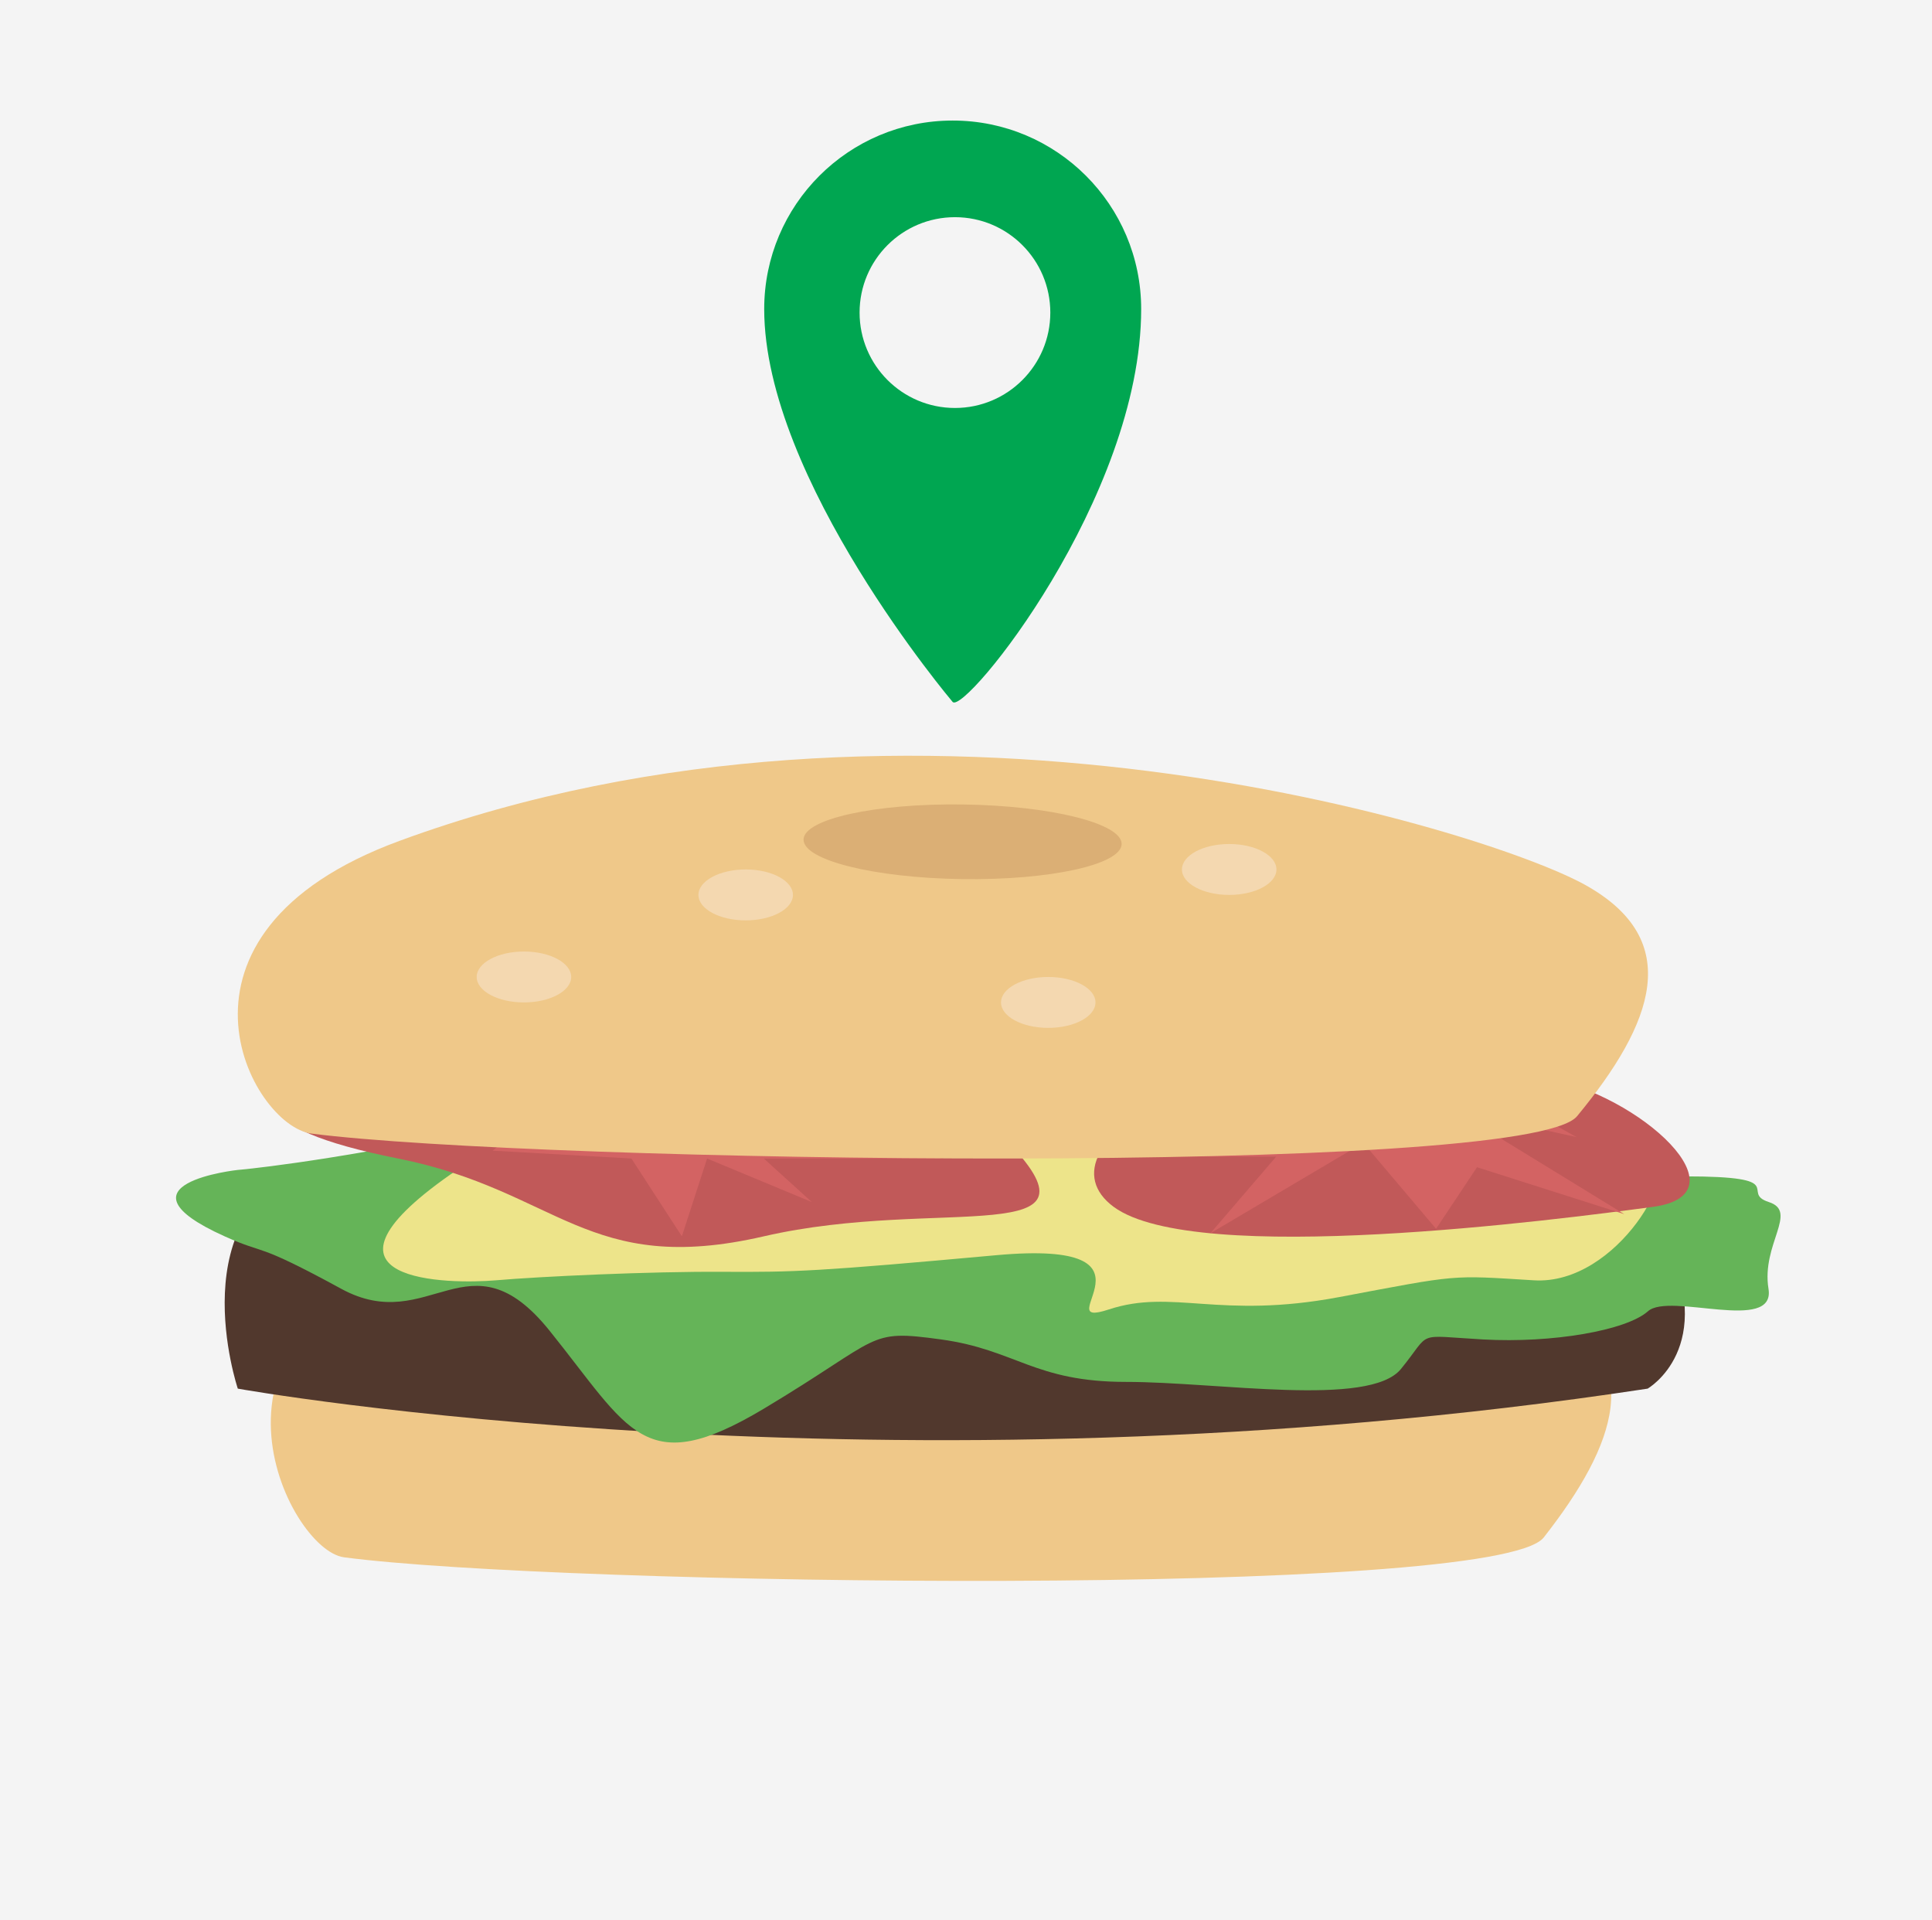 <?xml version="1.0" encoding="utf-8"?>
<!-- Generator: Adobe Illustrator 16.0.0, SVG Export Plug-In . SVG Version: 6.00 Build 0)  -->
<!DOCTYPE svg PUBLIC "-//W3C//DTD SVG 1.1//EN" "http://www.w3.org/Graphics/SVG/1.1/DTD/svg11.dtd">
<svg version="1.1" id="Layer_1" xmlns="http://www.w3.org/2000/svg" xmlns:xlink="http://www.w3.org/1999/xlink" x="0px" y="0px"
	 width="156px" height="155px" viewBox="0 0 156 155" enable-background="new 0 0 156 155" xml:space="preserve">
<rect x="-3.028" y="-1.5" fill="#F4F4F4" width="160.528" height="158.5"/>
<g>
	<path fill="#EFC889" d="M27.777,125.721c17.227,2.282,93.015,3.324,96.872-1.601c5.92-7.554,8.238-14.234,0.668-18.669
		c-7.567-4.438-70.667-8.178-90.784-3.369C14.417,106.891,23.158,125.107,27.777,125.721z"/>
	<path fill="#51382D" d="M19.202,112.105c0,0,52.276,9.361,113.836,0c0,0,5.771-3.307,1.327-12.297
		C129.92,90.82,36.724,90.3,25.52,93.93C14.316,97.561,19.202,112.105,19.202,112.105z"/>
	<path fill="#65B458" d="M18.141,99.811c3.47,1.561,2.286,0.352,9.415,4.235c7.13,3.886,10.299-4.711,16.806,3.365
		c6.506,8.077,7.639,12.103,17.315,6.312c9.676-5.791,8.241-6.425,14.307-5.59c6.065,0.834,7.524,3.428,14.943,3.428
		s19.642,2.072,22.187-1.037c2.548-3.111,1.021-2.707,6.621-2.391c5.603,0.315,11.586-0.722,13.332-2.277
		c1.748-1.556,10.317,1.803,9.73-1.813c-0.587-3.615,2.438-6.224,0.029-7.001c-2.41-0.775,1.893-2.074-6.781-2.074
		c-8.672,0,3.212-5.248-10.709-3.144c-13.922,2.106-15.165-0.544-25.916,0c-10.753,0.545-20.345,3.012-33.868,0.009
		c-13.522-3.003-14.57-3.111-27.303-0.507C25.518,93.932,19.2,94.449,19.2,94.449S8.726,95.573,18.141,99.811z"/>
	<path fill="#EDE48A" d="M133.295,93.301c2.729,0.646-2.643,10.477-9.441,10.059c-6.801-0.42-5.978-0.481-15.711,1.352
		c-9.733,1.832-13.459-0.701-18.623,1.004c-5.164,1.703,5.334-5.689-9.06-4.385c-14.391,1.306-16.277,1.379-22.109,1.342
		s-14.69,0.373-18.339,0.688c-3.647,0.312-16.155,0.231-3.647-8.543C48.871,86.042,111.407,88.115,133.295,93.301z"/>
	<path fill="#C15959" d="M124.592,86.961c7.909,1.407,16.506,9.453,8.864,10.471c-7.642,1.021-36.918,4.863-43.528,0
		C83.318,92.57,97.87,82.201,124.592,86.961z"/>
	<path fill="#C15959" d="M32.14,93.527c12.946,2.578,15.277,9.568,29.538,6.281c14.26-3.287,28.52,1.314,19.351-7.986
		c-9.166-9.301-15.276-11.375-30.045-10.855C36.215,81.484,6.677,88.457,32.14,93.527z"/>
	<path fill="#D36363" d="M99.952,90.832c0,0-0.062,0.011-0.179,0.035c-1.578,0.304-13.131,2.535-13.113,2.51
		c0.017-0.029,16.384,0,16.384,0l-5.312,6.188l12.349-7.306l5.874,6.942l3.307-4.971l11.889,3.787l-13.713-8.404l9.852,2.184
		L118.785,87L99.952,90.832z"/>
	<path fill="#D36363" d="M57.095,93.527l-2.037,6.281l-4.074-6.281L39.78,92.893l5.093-4.147l-19.714-1.492l21.242-1.328
		l10.695-4.999c0,0-3.057,5.705,0,5.725c3.055,0.021,18.156,0,18.156,0l-9.698,2.492l10.431,4.385H61.677l3.876,3.515L57.095,93.527
		z"/>
	<path fill="#EFC889" d="M25.158,91.516c18.175,2.317,98.123,3.514,102.181-1.402c6.228-7.543,8.66-14.219,0.669-18.669
		c-7.992-4.451-54.107-18.88-95.771-3.554C11.809,75.404,20.283,90.895,25.158,91.516z"/>
</g>
<ellipse fill="#F4D8B0" cx="99.251" cy="70.192" rx="3.815" ry="2.055"/>
<ellipse fill="#F4D8B0" cx="60.211" cy="72.247" rx="3.816" ry="2.055"/>
<ellipse fill="#F4D8B0" cx="84.641" cy="80.926" rx="3.814" ry="2.055"/>
<path fill="#DBAF75" d="M77.768,64.945c7.093,0.1,12.823,1.53,12.799,3.193c-0.021,1.664-5.794,2.931-12.886,2.832
	c-7.093-0.099-12.819-1.528-12.798-3.191S70.673,64.847,77.768,64.945z"/>
<ellipse fill="#F4D8B0" cx="42.306" cy="78.871" rx="3.816" ry="2.055"/>
<path fill="#00A651" d="M76.925,9.732c-8.405,0-15.219,6.813-15.219,15.219c0,13.752,15.219,31.721,15.219,31.721
	c1.008,1.009,15.219-16.502,15.219-31.721C92.145,16.546,85.33,9.732,76.925,9.732z M77.109,32.936
	c-4.253,0-7.702-3.448-7.702-7.701c0-4.253,3.448-7.702,7.702-7.702c4.251,0,7.699,3.448,7.699,7.702
	C84.809,29.488,81.36,32.936,77.109,32.936z"/>
</svg>
